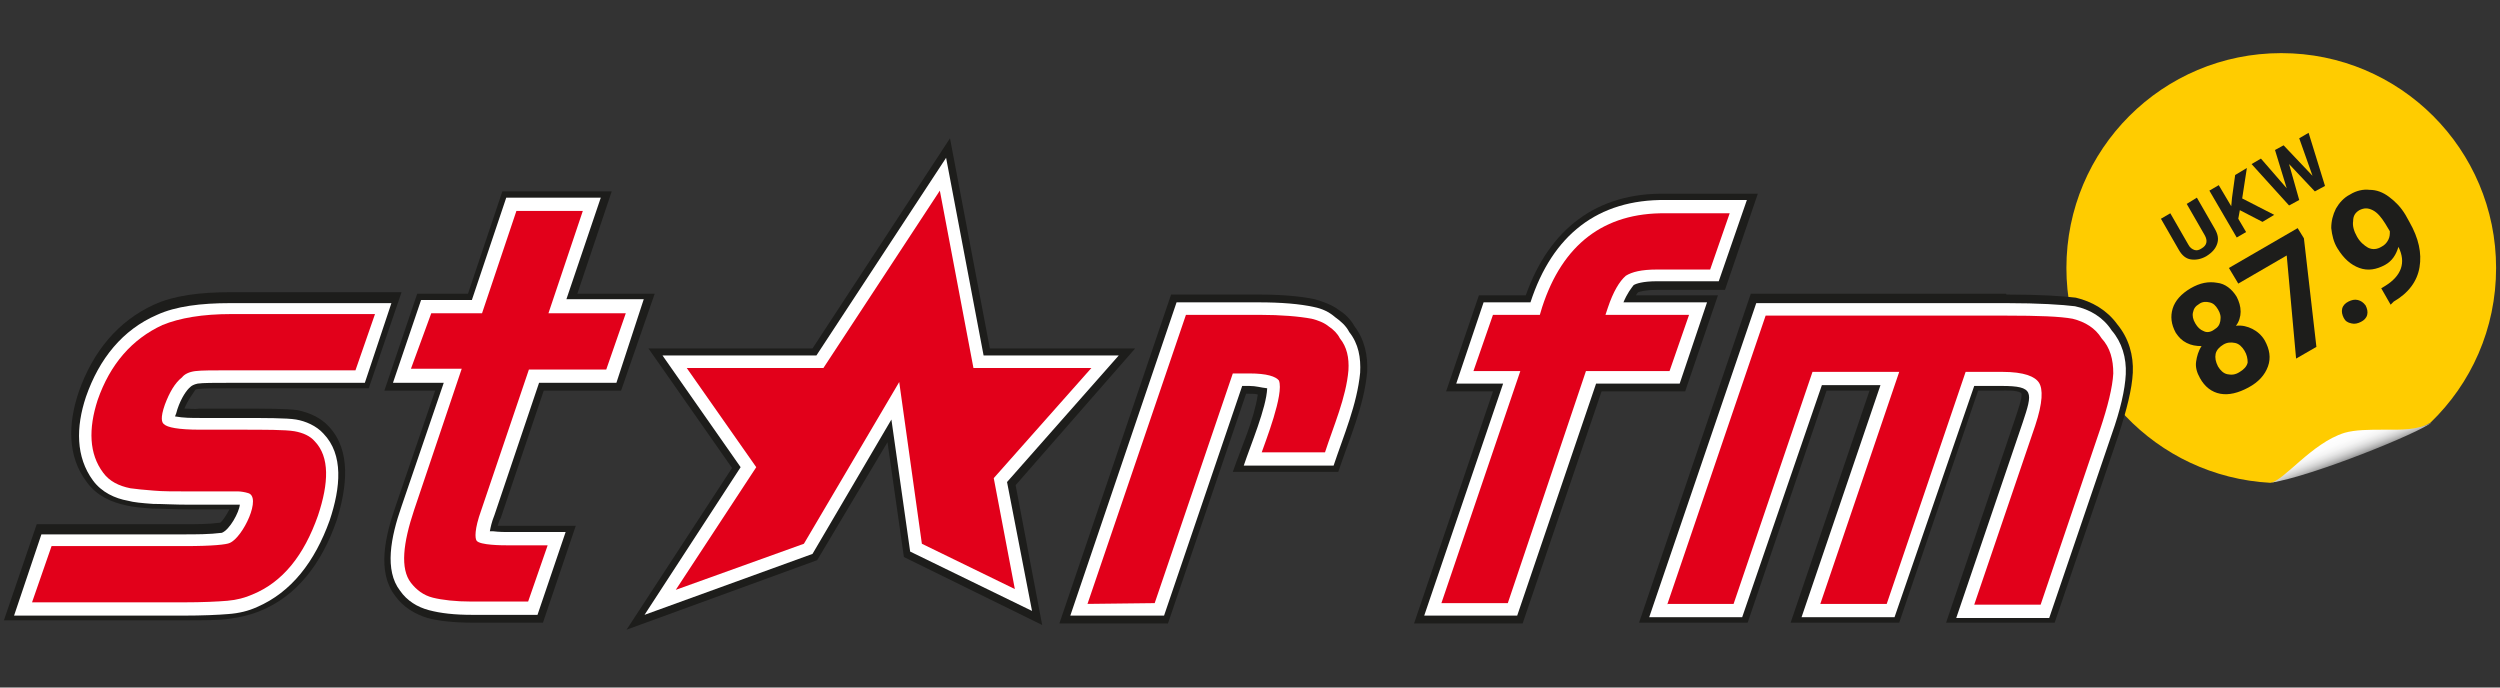 <?xml version="1.0" encoding="UTF-8"?>
<svg enable-background="new 0 0 320 88" version="1.1" viewBox="0 0 320 88" xml:space="preserve" xmlns="http://www.w3.org/2000/svg" xmlns:xlink="http://www.w3.org/1999/xlink">
<rect x="0" y="0" width="320" height="88" fill="#333333" stroke="none"/>
<style type="text/css">
	.st0{fill:#FFCC00;}
	.st1{clip-path:url(#b);fill:url(#a);}
	.st2{fill:#1D1D1B;}
	.st3{fill:#FFFFFF;}
	.st4{fill:#E2001A;}
</style>

	<path class="st0" d="m311.1 54.1c5.2-5 8.4-12 8.4-19.8 0-15.2-12.3-27.5-27.5-27.5s-27.5 12.3-27.5 27.5c0 14.7 11.5 26.7 26.1 27.5 1.1 0 18.8-6.5 20.5-7.7z"/>
			<defs>
				<path id="c" d="m305.1 55c-1.8 0-3.6 0-5 0.4-4.2 1.3-7.8 6.2-9.5 6.4 5.3-0.8 19.1-6.4 20.6-7.7-1.8 1-3.9 0.9-6.1 0.9"/>
			</defs>
			<clipPath id="b">
				<use xlink:href="#c"/>
			</clipPath>
			
				<linearGradient id="a" x1="-715.51" x2="-714.89" y1="-72.6" y2="-72.6" gradientTransform="matrix(1.993 5.195 -5.195 1.993 1348.4 3917.5)" gradientUnits="userSpaceOnUse">
				<stop stop-color="#fff" offset="0"/>
				<stop stop-color="#FCFCFC" offset=".271"/>
				<stop stop-color="#F4F4F4" offset=".442"/>
				<stop stop-color="#E5E5E5" offset=".585"/>
				<stop stop-color="#D0D0D0" offset=".714"/>
				<stop stop-color="#B5B5B5" offset=".832"/>
				<stop stop-color="#959595" offset=".941"/>
				<stop stop-color="#808080" offset="1"/>
			</linearGradient>
			<polygon class="st1" points="308.5 47.1 313.8 60.9 293.1 68.8 287.8 55.1"/>
		
	
	<polygon class="st2" points="93.7 59.9 83 44.6 104 44.6 121.6 17.7 126.7 44.6 145.3 44.6 130 62.1 133.4 80 115.7 71.3 113.6 56.6 104.6 71.7 80.2 80.6"/>
	<polygon class="st3" points="82.5 78.7 94.8 59.8 84.8 45.5 104.5 45.5 121.1 20.2 125.9 45.5 143.2 45.5 128.9 61.7 132.1 78.2 116.5 70.6 114.1 53.7 104 70.9"/>
	<polygon class="st4" points="102.9 69.6 86.5 75.5 96.8 59.8 87.9 47.1 105.4 47.1 120.3 24.4 124.6 47.1 139.7 47.1 127.2 61.2 129.9 75.4 118 69.6 115.1 48.9"/>
	<path class="st2" d="m23.6 52.3c0.7 0 1.3 0.1 2 0h4.7c3.7 0 6.4 0 7.8 0.2 1.4 0.3 2.9 0.9 4 2.1 2.9 3.1 2.3 7.8 1 12-1.9 5.5-5.1 9.7-9.8 11.6-1.2 0.5-2.5 0.8-3.9 1-1.3 0.2-3.3 0.2-6 0.2h-22.9l4.2-12.3h18.9c1.5 0 3.1 0 4.6-0.2 0.4-0.3 1.4-1.9 1.6-2.8l0.9 1.1h-6.5c-1.9 0-3.5-0.1-4.7-0.1-1.4-0.1-2.5-0.2-3.3-0.4-1.9-0.4-3.8-1.2-5.1-3-2.5-3.3-2.4-7.5-1-11.6 1.8-5.1 5-9 9.6-11.1 2.6-1.2 6-1.6 9.8-1.6h21.9l-4.2 12.3h-17.8c-2 0-3.4 0-4.1 0.1-0.2 0-0.3 0.1-0.3 0.1-0.3 0.5-0.9 1.2-1.4 2.4"/>
	<path class="st3" d="m20.9 41.7c2.1-0.9 5-1.4 8.7-1.4h18.3l-2.4 7.1h-16c-2.2 0-3.7 0-4.5 0.1s-1.4 0.4-1.7 0.8c-0.9 0.7-1.6 1.9-2.2 3.6s-0.4 2.3-0.1 2.6c0.5 0.4 1.9 0.7 4.7 0.7h4.7c3.7 0 6.2 0 7.3 0.2 0.9 0.2 1.9 0.5 2.5 1.3 1.9 1.9 1.8 5.3 0.5 9.5-1.8 5.1-4.5 8.5-8.3 10.1-0.9 0.4-2 0.6-3.2 0.8-1.2 0.1-3.1 0.2-5.7 0.2h-19.3l2.4-7.1h17c3.4 0 5.2-0.2 5.8-0.4 1.7-0.7 4.2-6 2.3-6.5-0.2-0.1-0.6-0.1-1.3-0.2h-6.2c-1.8 0-3.3 0-4.5-0.1-1.3-0.1-2.3-0.2-3-0.3-1.5-0.3-2.7-0.9-3.4-1.9-1.8-2.4-1.9-5.5-0.7-9.3 1.7-4.8 4.4-8.1 8.3-9.8m9.8 22.9h-6.5c-1.9 0-3.4-0.1-4.6-0.1-1.4-0.1-2.5-0.2-3.2-0.4-1.7-0.3-3.4-1.1-4.5-2.6-2.2-3-2.2-6.8-0.9-10.7 1.7-4.9 4.7-8.6 9.1-10.5 2.4-1.1 5.6-1.5 9.4-1.5h20.6l-3.4 10.2h-17.2c-2.1 0-3.5 0-4.2 0.1-0.5 0.1-0.8 0.3-0.9 0.4-0.5 0.4-1.2 1.4-1.7 2.9-0.1 0.4-0.2 0.7-0.3 0.9 1.1 0.2 2.1 0.2 3.2 0.2h4.7c3.7 0 6.4 0 7.6 0.2s2.6 0.8 3.5 1.8c2.6 2.7 2.2 6.9 0.8 11.1-1.9 5.3-4.9 9.2-9.3 11.1-1.1 0.5-2.3 0.8-3.7 0.9-1.2 0.1-3.2 0.2-5.9 0.2h-21.5l3.5-10.4h18.2c1.6 0 3.3 0 4.9-0.2 1-0.4 2.2-2.6 2.3-3.6"/>
	<path class="st4" d="m29.6 40.2h18.4l-2.5 7.2h-16c-2.2 0-3.7 0-4.5 0.1s-1.4 0.4-1.7 0.8c-0.9 0.7-1.6 1.9-2.2 3.5-0.6 1.7-0.4 2.3-0.1 2.5 0.4 0.4 1.8 0.7 4.6 0.7h4.7c3.8 0 6.2 0 7.4 0.2 1.1 0.2 2 0.6 2.6 1.3 1.9 2 1.8 5.3 0.4 9.5-1.8 5.1-4.5 8.5-8.4 10.1-0.9 0.4-2 0.7-3.2 0.8s-3.1 0.2-5.7 0.2h-19.3l2.5-7.2h17.1c3.5 0 5.3-0.2 5.7-0.4 1.7-0.7 4.2-6 2.3-6.4-0.3-0.1-0.9-0.2-1.2-0.2h-6.3c-1.9 0-3.4 0-4.5-0.1-1.3-0.1-2.3-0.2-3-0.3-1.5-0.3-2.7-0.9-3.5-2-1.8-2.4-1.9-5.6-0.7-9.3 1.6-4.6 4.4-7.8 8.3-9.6 2.2-0.9 5.1-1.4 8.8-1.4"/>
	<path class="st2" d="m63.7 67.3h1.2 8.8l-4.2 12.4h-9.1c-2.2 0-4.2-0.2-5.7-0.6-1.6-0.5-3.1-1.4-4.1-2.8-2.4-3.1-1.3-7.7 0.1-11.7l5-14.6h-6.5l4.2-12.4h6.5l4.4-13.1h14l-4.4 13.1h9.9l-4.3 12.4h-9.9l-5.5 16.3c-0.2 0.3-0.3 0.7-0.4 1"/>
	<path class="st3" d="m62.7 68h0.4c0.8 0.1 1.6 0.1 1.8 0.1h7.5l-3.6 10.6h-8.4c-2.2 0-4-0.2-5.5-0.6s-2.8-1.2-3.7-2.5c-2-2.6-1.2-6.8 0.2-10.8l5.4-15.8h-6.5l3.6-10.6h6.5l4.4-13.1h12.1l-4.4 13h9.9l-3.5 10.7h-9.9l-5.7 16.9c-0.4 1-0.5 1.6-0.6 2.1"/>
	<path class="st4" d="m55.2 40.1h6.5l4.4-13.1h8.5l-4.4 13.1h9.9l-2.5 7.2h-9.9l-6.1 18c-0.9 2.5-0.8 3.6-0.6 3.9 0.4 0.6 3.4 0.6 3.9 0.6h5.2l-2.5 7.2h-7.2c-2.1 0-3.8-0.2-5-0.5s-2.1-1-2.8-1.9c-1.4-1.8-1-5.1 0.4-9.3l6.1-18.1h-6.5l2.6-7.1z"/>
	<path class="st2" d="m159.8 50.4h-0.3l-10 29.4h-13.9l14.3-42.1h11.1c2.9 0 5.4 0.2 7.3 0.6 1 0.3 2.2 0.7 3.1 1.4 0.8 0.5 1.5 1.2 2 2.1 1.3 1.7 1.7 3.8 1.6 5.8-0.4 4.4-2.3 8.6-3.7 12.8h-13.5c1.1-3.2 2.7-6.6 3.2-9.9-0.3-0.1-0.7-0.1-1.2-0.1"/>
	<path class="st3" d="m162.2 49.7c-0.9-0.1-1.4-0.3-2.3-0.3h-0.9l-10 29.4h-12l13.6-40.1h10.5c2.9 0 5.3 0.2 7.1 0.6 1 0.2 1.9 0.6 2.7 1.3 0.7 0.5 1.4 1.1 1.8 1.9 1.2 1.5 1.5 3.3 1.4 5.2-0.4 4.1-2.1 8-3.4 11.9h-11.5c0.9-2.7 2.9-7.4 3-9.9"/>
	<path class="st4" d="m139.2 77.3 12.6-37h9.4c2.8 0 5.1 0.2 6.7 0.5 0.8 0.2 1.6 0.5 2.2 1 0.6 0.4 1.1 0.9 1.4 1.5 0.9 1.1 1.2 2.5 1.1 4.1-0.3 3.5-1.9 7.1-3 10.5h-8.1c0.4-1.2 2.9-7.5 2.2-9.2-0.4-0.5-1.5-0.9-3.8-0.9h-2.1l-10 29.4-8.6 0.1z"/>
	<path class="st2" d="m219.9 37.8-4.2 12.3h-10.7l-10.1 29.7h-13.9l10.1-29.7h-6l4.2-12.3h6c3-8.5 9.1-13.2 18-13h11.7l-4.2 12.3h-8.6c-1.5 0-2.2 0.2-2.5 0.3-0.1 0.1-0.2 0.2-0.3 0.4h10.5z"/>
	<path class="st3" d="m207.8 38.7h10.7l-3.5 10.4h-10.7l-10.1 29.7h-11.9l10.1-29.7h-6l3.5-10.4h6c2.8-8.6 8.6-13.2 17.3-13.1h10.4l-3.6 10.4h-7.9c-1.8 0-2.7 0.3-3 0.5-0.3 0.4-0.8 1-1.3 2.2"/>
	<path class="st4" d="m184.5 77.2 10.1-29.7h-6l2.5-7.2h6l0.3-1c2.6-8 7.9-12.1 15.8-12h8.2l-2.5 7.2h-6.8c-2 0-3.2 0.3-4 0.8-0.8 0.7-1.6 2-2.3 4.1l-0.3 0.9h10.7l-2.5 7.2h-10.7l-10 29.7h-8.5z"/>
	<path class="st2" d="m256.8 37.7c4.3 0 7.3 0.2 8.9 0.4 2.1 0.5 4 1.6 5.3 3.4 1.5 1.8 2.1 4 2 6.2-0.1 2.1-0.8 4.8-1.8 7.9l-8.2 24.1h-13.9l8.9-26.3c0.1-0.4 1-2.7 0.7-3.1-0.6-0.4-2-0.3-2.6-0.3h-2.9l-10.1 29.7h-13.9l10.1-29.7h-5.5l-10.1 29.7h-13.9l14.3-42.1h32.7v0.1z"/>
	<path class="st3" d="m224.8 38.8h32c4.2 0 7.2 0.2 8.8 0.4 1.9 0.4 3.6 1.4 4.7 3.1 1.3 1.5 1.9 3.5 1.8 5.6-0.1 2-0.7 4.6-1.8 7.7l-8 23.5h-11.9l8.5-25c1.3-3.9 1.5-4.7-2.7-4.7h-3.5l-10.2 29.6h-11.9l10.1-29.7h-7.5l-10.2 29.7h-11.9l13.7-40.2z"/>
	<path class="st4" d="m213.4 77.4 12.6-37h30.8c4.1 0 6.9 0.1 8.5 0.4 1.6 0.4 2.9 1.2 3.7 2.5 1.1 1.2 1.5 2.7 1.5 4.5-0.1 1.8-0.7 4.2-1.7 7.2l-7.6 22.4h-8.5l7.8-22.9c1-3 1-4.7 0.5-5.5s-1.9-1.4-4.7-1.4h-4.7l-10.1 29.7h-8.5l10.1-29.7h-11.1l-10.1 29.7h-8.5v0.1z"/>
	
		<path class="st2" d="m281.2 25.3 2.3 4c0.4 0.7 0.5 1.3 0.3 1.9s-0.6 1.1-1.4 1.6c-0.7 0.4-1.4 0.5-2 0.4s-1.1-0.5-1.5-1.2l-2.3-4 1.2-0.7 2.3 4c0.2 0.4 0.5 0.6 0.8 0.7s0.6 0 0.9-0.2c0.7-0.4 0.8-1 0.4-1.7l-2.3-4 1.3-0.8z"/>
		<path class="st2" d="m286.7 26.9-0.2 1.1 1 1.7-1.2 0.7-3.5-6 1.2-0.7 1.6 2.7 0.1-1.1 0.4-2.9 1.5-0.9-0.6 3.9 4.1 2.1-1.5 0.9-2.9-1.5z"/>
		<path class="st2" d="m296 22.5-1.7-4.8 1.2-0.7 2.1 6.8-1.3 0.7-3.3-3.5 1.3 4.6-1.3 0.7-4.8-5.3 1.2-0.7 3.3 3.8-1.5-4.9 1.1-0.6 3.7 3.9z"/>
		<path class="st2" d="m286.3 38c0.3 0.6 0.5 1.2 0.5 1.9 0 0.6-0.2 1.3-0.6 1.8 0.8-0.1 1.5 0.1 2.1 0.4s1.2 0.8 1.6 1.5c0.6 1.1 0.8 2.2 0.4 3.3s-1.2 2-2.5 2.7-2.5 1-3.6 0.8-2-0.9-2.6-2c-0.4-0.7-0.6-1.4-0.5-2.1s0.3-1.4 0.7-2c-0.7 0-1.3-0.1-1.9-0.4s-1-0.7-1.4-1.3c-0.6-1.1-0.7-2.1-0.4-3.1s1.1-1.9 2.3-2.6 2.3-0.9 3.4-0.7c1 0.1 1.9 0.8 2.5 1.8zm-2.4 1.6c-0.3-0.5-0.6-0.8-1.1-0.9-0.4-0.1-0.9-0.1-1.3 0.2-0.5 0.3-0.7 0.6-0.8 1.1-0.1 0.4 0 0.9 0.3 1.4s0.6 0.8 1.1 1c0.4 0.2 0.9 0.1 1.3-0.2 0.5-0.3 0.7-0.6 0.8-1.1 0.1-0.6 0-1-0.3-1.5zm3.4 5.3c-0.3-0.5-0.7-0.9-1.2-1s-1-0.1-1.5 0.2-0.9 0.7-1 1.2 0 1 0.3 1.6c0.3 0.5 0.7 0.9 1.2 1s1 0.1 1.6-0.3c0.5-0.3 0.9-0.7 1-1.2 0-0.5-0.1-1-0.4-1.5z"/>
		<path class="st2" d="m294.9 30.5 1.6 13.9-2.6 1.5-1.2-13.2-6.2 3.6-1.2-2 8.8-5.1 0.8 1.3z"/>
		<path class="st2" d="m300 40.7c-0.2-0.4-0.3-0.8-0.2-1.2s0.4-0.7 0.8-0.9 0.8-0.3 1.2-0.2 0.7 0.3 1 0.7c0.2 0.4 0.3 0.8 0.2 1.2s-0.4 0.7-0.8 0.9-0.8 0.3-1.2 0.2c-0.5-0.1-0.8-0.3-1-0.7z"/>
		<path class="st2" d="m307 31.6c-0.3 1-0.8 1.8-1.7 2.3-1.1 0.6-2.2 0.8-3.3 0.4s-2-1.2-2.8-2.5c-0.5-0.8-0.7-1.7-0.8-2.6 0-0.9 0.2-1.7 0.6-2.5 0.4-0.7 1-1.4 1.8-1.8 0.8-0.5 1.7-0.7 2.5-0.6 0.9 0 1.7 0.3 2.5 0.9s1.5 1.3 2.1 2.3l0.5 0.9c1.2 2.1 1.6 4 1.3 5.8s-1.4 3.3-3.3 4.4l-0.4 0.4-1.2-2.1 0.5-0.3c2.1-1.3 2.7-3 1.7-5zm-2.2 0c0.4-0.2 0.7-0.5 0.9-0.9s0.2-0.7 0.2-1.1l-0.6-1c-0.5-0.8-1-1.4-1.6-1.7s-1.1-0.3-1.7 0c-0.5 0.3-0.8 0.7-0.8 1.4-0.1 0.6 0.1 1.3 0.5 2s0.9 1.1 1.4 1.4c0.6 0.3 1.2 0.2 1.7-0.1z"/>
</svg>
